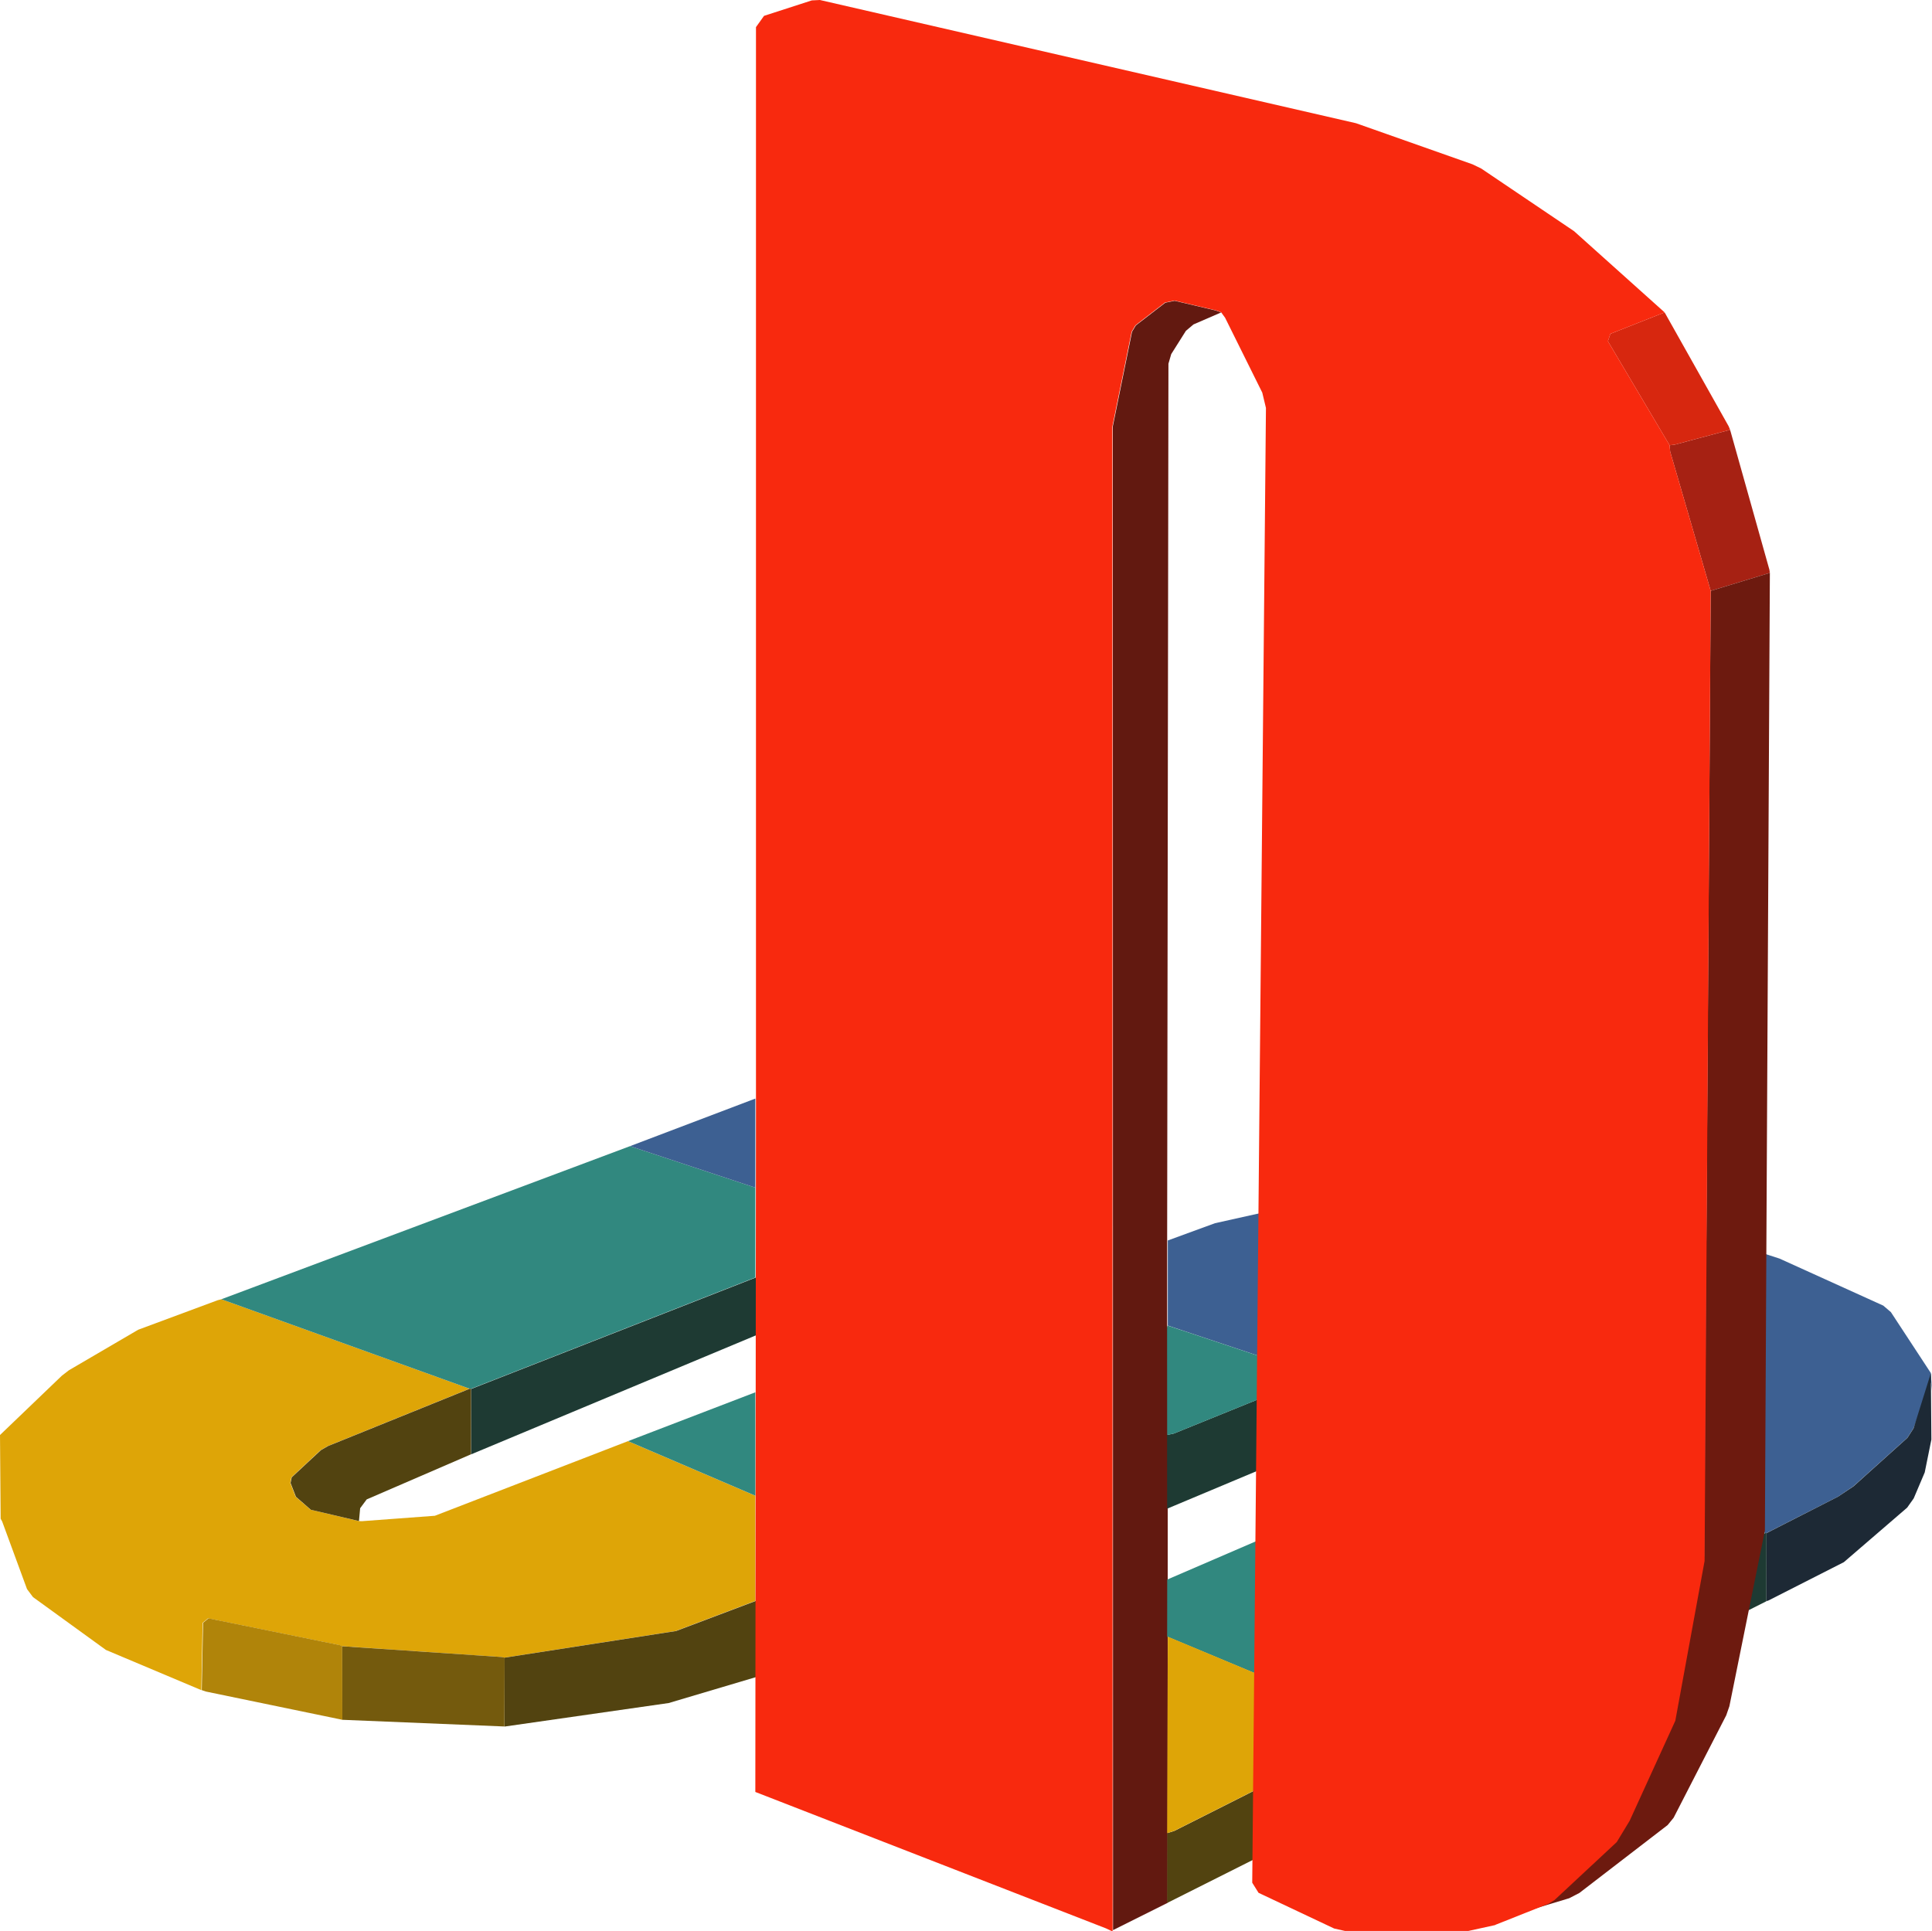 <?xml version="1.0" encoding="UTF-8"?>
<svg id="Livello_1" xmlns="http://www.w3.org/2000/svg" version="1.1" viewBox="0 0 2997.77 2996.47">
  <!-- Generator: Adobe Illustrator 29.5.1, SVG Export Plug-In . SVG Version: 2.1.0 Build 141)  -->
  <defs>
    <style>
      .st0 {
        fill: #745a0d;
      }

      .st1 {
        fill: #621910;
      }

      .st2 {
        fill: #d7270f;
      }

      .st3 {
        fill: #524310;
      }

      .st4 {
        fill: #2c4469;
      }

      .st5 {
        fill: #31887f;
      }

      .st6 {
        fill: #a62113;
      }

      .st7 {
        fill: #f8290e;
      }

      .st8 {
        fill: #3d6092;
      }

      .st9 {
        fill: #b0840a;
      }

      .st10 {
        fill: #1d2935;
      }

      .st11 {
        fill: #dea507;
      }

      .st12 {
        fill: #1e3a33;
      }

      .st13 {
        fill: #6d1a0f;
      }
    </style>
  </defs>
  <polygon class="st8" points="1812 1925 1885.2 1898.2 2043.9 1862.9 2290.5 1858.4 2712 1937.2 2761.2 1953.1 2922.2 2026.1 2934 2036.2 2995.9 2130.6 2997.8 2158.5 2997.8 2158.5 2997.8 2158.5 2996 2145.2 2969.1 2216.3 2959.6 2231.1 2875.7 2306.5 2851.8 2322.6 2740.6 2379.2 2738.7 2379 2736.4 2377.2 2328.2 2228.2 2460.5 2168.7 2458.6 2061.7 2456.9 2050.9 2452 2047 2356.4 2037.2 2186.1 2078.1 2044.6 2135.2 2042.7 2134.9 2034.7 2131.3 1812 2057 1812 1925 1812 1925"/>
  <polygon class="st11" points="1 2356.8 0 2226.9 0 2226.9 95.91 2134.9 106.93 2126.4 214.46 2063.5 337.76 2017.7 343.55 2016.2 728.59 2155 508.61 2244 497.47 2250.4 452.16 2292.6 450.4 2301.3 458.72 2322.6 481.91 2342.8 556.57 2360.4 561.54 2360.6 674.77 2352.2 974.42 2236.4 1172 2321.1 1172.1 2484.3 1048.2 2531.1 782.66 2572.4 777.8 2571.4 530.29 2554.6 526.79 2553 322.81 2511.4 314.4 2518.3 312.38 2622.8 164.32 2560.4 51.19 2478.4 41.92 2466 3.34 2361 1 2356.8 1 2356.8"/>
  <polygon class="st1" points="1811 1925 1811 2057 1812 2062 1811.7 2952.9 1727 2995.2 1726.7 661.47 1756.5 514.89 1762.4 504.99 1808.1 469.75 1822.6 466.77 1886.4 481.82 1894.8 484.83 1851.9 503.44 1840.1 513.38 1817.3 549.54 1813 564.42 1811 1925 1811 1925"/>
  <polygon class="st5" points="728.58 2155 343.49 2016.2 977.61 1778.6 1172 1843 1172 1982.4 730.51 2155.3 728.58 2155 728.58 2155"/>
  <polygon class="st6" points="2746.2 889 2654.4 916.93 2591.5 700.79 2590.6 690.94 2598.4 690.09 2684.5 666.99 2745.5 884.16 2746.2 889 2746.2 889"/>
  <polygon class="st2" points="2684.5 666.99 2598.4 690.09 2590.6 690.94 2494.9 529.48 2498.8 517.98 2582.9 484.79 2682.3 661.56 2684.5 666.99 2684.5 666.99"/>
  <polygon class="st8" points="1172 1843 977.61 1778.6 1172 1704.8 1172 1843 1172 1843"/>
  <polygon class="st13" points="2340.8 1768 2342.7 1766.9 2340.8 1768 2340.8 1768"/>
  <polygon class="st3" points="783 2572.4 1048.9 2531.1 1173 2484.3 1172.9 2602.6 1037.6 2642.8 783 2679.3 783 2572.4 783 2572.4"/>
  <polygon class="st12" points="1173 2072.2 731 2256.9 731.11 2155.4 1173 1982.4 1173 2072.2 1173 2072.2"/>
  <polygon class="st5" points="974.47 2236.4 1172 2160.6 1172.1 2321.1 974.47 2236.4 974.47 2236.4"/>
  <polygon class="st0" points="783 2572.4 782.75 2679.2 531 2668.8 530.8 2554.7 778.15 2571.4 783 2572.4 783 2572.4"/>
  <polygon class="st9" points="531 2554.7 531.2 2668.8 319.58 2625 313.06 2622.8 315.08 2518.3 323.49 2511.4 527.5 2553 531 2554.7 531 2554.7"/>
  <polygon class="st12" points="2739.1 2379 2741 2379.2 2740.9 2484.8 2147 2784.1 2146.7 2678.9 2739.1 2379 2739.1 2379"/>
  <polygon class="st3" points="2147 2678.8 2147.3 2784.1 1811 2953.1 1811.2 2844.7 1822.3 2841.2 2144.7 2678.7 2147 2678.8"/>
  <polygon class="st10" points="2741 2484.6 2741.1 2379.1 2852.1 2322.5 2876 2306.5 2959.7 2231.2 2969.2 2216.4 2996 2130.9 2996.8 2234 2986.5 2284.9 2969.4 2325.2 2959.2 2339.6 2861 2424.2 2743.8 2483.8 2741 2484.6 2741 2484.6"/>
  <polygon class="st5" points="2146.3 2678.9 2144 2678.7 1811 2539.8 1811.1 2451.2 2328 2228.2 2736.2 2377.2 2738.5 2379 2146.3 2678.9 2146.3 2678.9"/>
  <polygon class="st10" points="2360.8 2140.5 2179.8 2187 2045 2243.4 2044.9 2135.2 2186.4 2078.1 2356.6 2037.2 2358.7 2049.9 2360.8 2140.5 2360.8 2140.5"/>
  <polygon class="st12" points="2044 2135.4 2044.1 2243.4 1811 2341.2 1810.9 2226.8 1821.4 2224.6 2042 2135.1 2044 2135.4 2044 2135.4"/>
  <polygon class="st5" points="2042.6 2134.9 1821.5 2224.6 1811 2226.8 1810.9 2062 1811.5 2057 2034.6 2131.3 2042.6 2134.9 2042.6 2134.9"/>
  <polygon class="st4" points="2360.6 2140.5 2358.4 2049.9 2356.4 2037.2 2452 2047 2456.9 2050.9 2458.6 2061.7 2460.4 2152.3 2360.6 2140.5 2360.6 2140.5"/>
  <polygon class="st3" points="731 2155.3 730.89 2256.8 568.99 2326.8 558.83 2340.5 557.02 2360.4 482.36 2342.9 459.16 2322.7 450.84 2301.3 452.61 2292.6 497.92 2250.4 509.06 2244 729.07 2155 731 2155.3 731 2155.3"/>
  <polygon class="st11" points="1812 2539.8 2144.2 2678.7 1822 2841.2 1811 2844.7 1812 2539.8 1812 2539.8"/>
  <polygon class="st13" points="2321.1 2978.85 2402.3 2946.55 2411.6 2940.85 2508.1 2850.95 2528.1 2817.95 2599 2662.65 2644.4 2414.75 2654.4 916.93 2746.2 889 2738.5 2375.05 2683.4 2647.75 2678.5 2661.85 2596.9 2820.75 2587.6 2832.15 2450.6 2937.55 2434.8 2945.75 2328.8 2977.65 2321.1 2978.85 2321.1 2978.85"/>
  <polygon class="st7" points="1173 1704.8 1173 42.09 1185.5 24.6 1259.6 .63 1272.2 0 2104.1 191.23 2284.9 255.02 2298.3 261.51 2442.4 358.76 2582.9 484.79 2498.8 517.98 2494.9 529.48 2590.6 690.94 2591.5 700.79 2654.4 916.93 2644.9 2422.4 2599.5 2670.3 2528.6 2825.6 2508.6 2858.6 2412.1 2948.5 2402.8 2954.2 2321.6 2986.5 2321.7 2986.3 2319.8 2987.4 2276.5 2996.9 2088.3 2996.8 2070.1 2992.7 1952.8 2937.3 1943 2921.6 1964.3 633.07 1958.6 609.29 1900.9 493.07 1894.7 484.55 1886.3 481.53 1822.3 466.42 1807.7 469.42 1761.8 504.79 1755.9 514.72 1726 661.88 1726.4 2996.5 1724.6 2996.5 1716.1 2992.5 1172 2780.8 1172 2780.8 1173 1704.8 1173 1704.8"/>
</svg>
